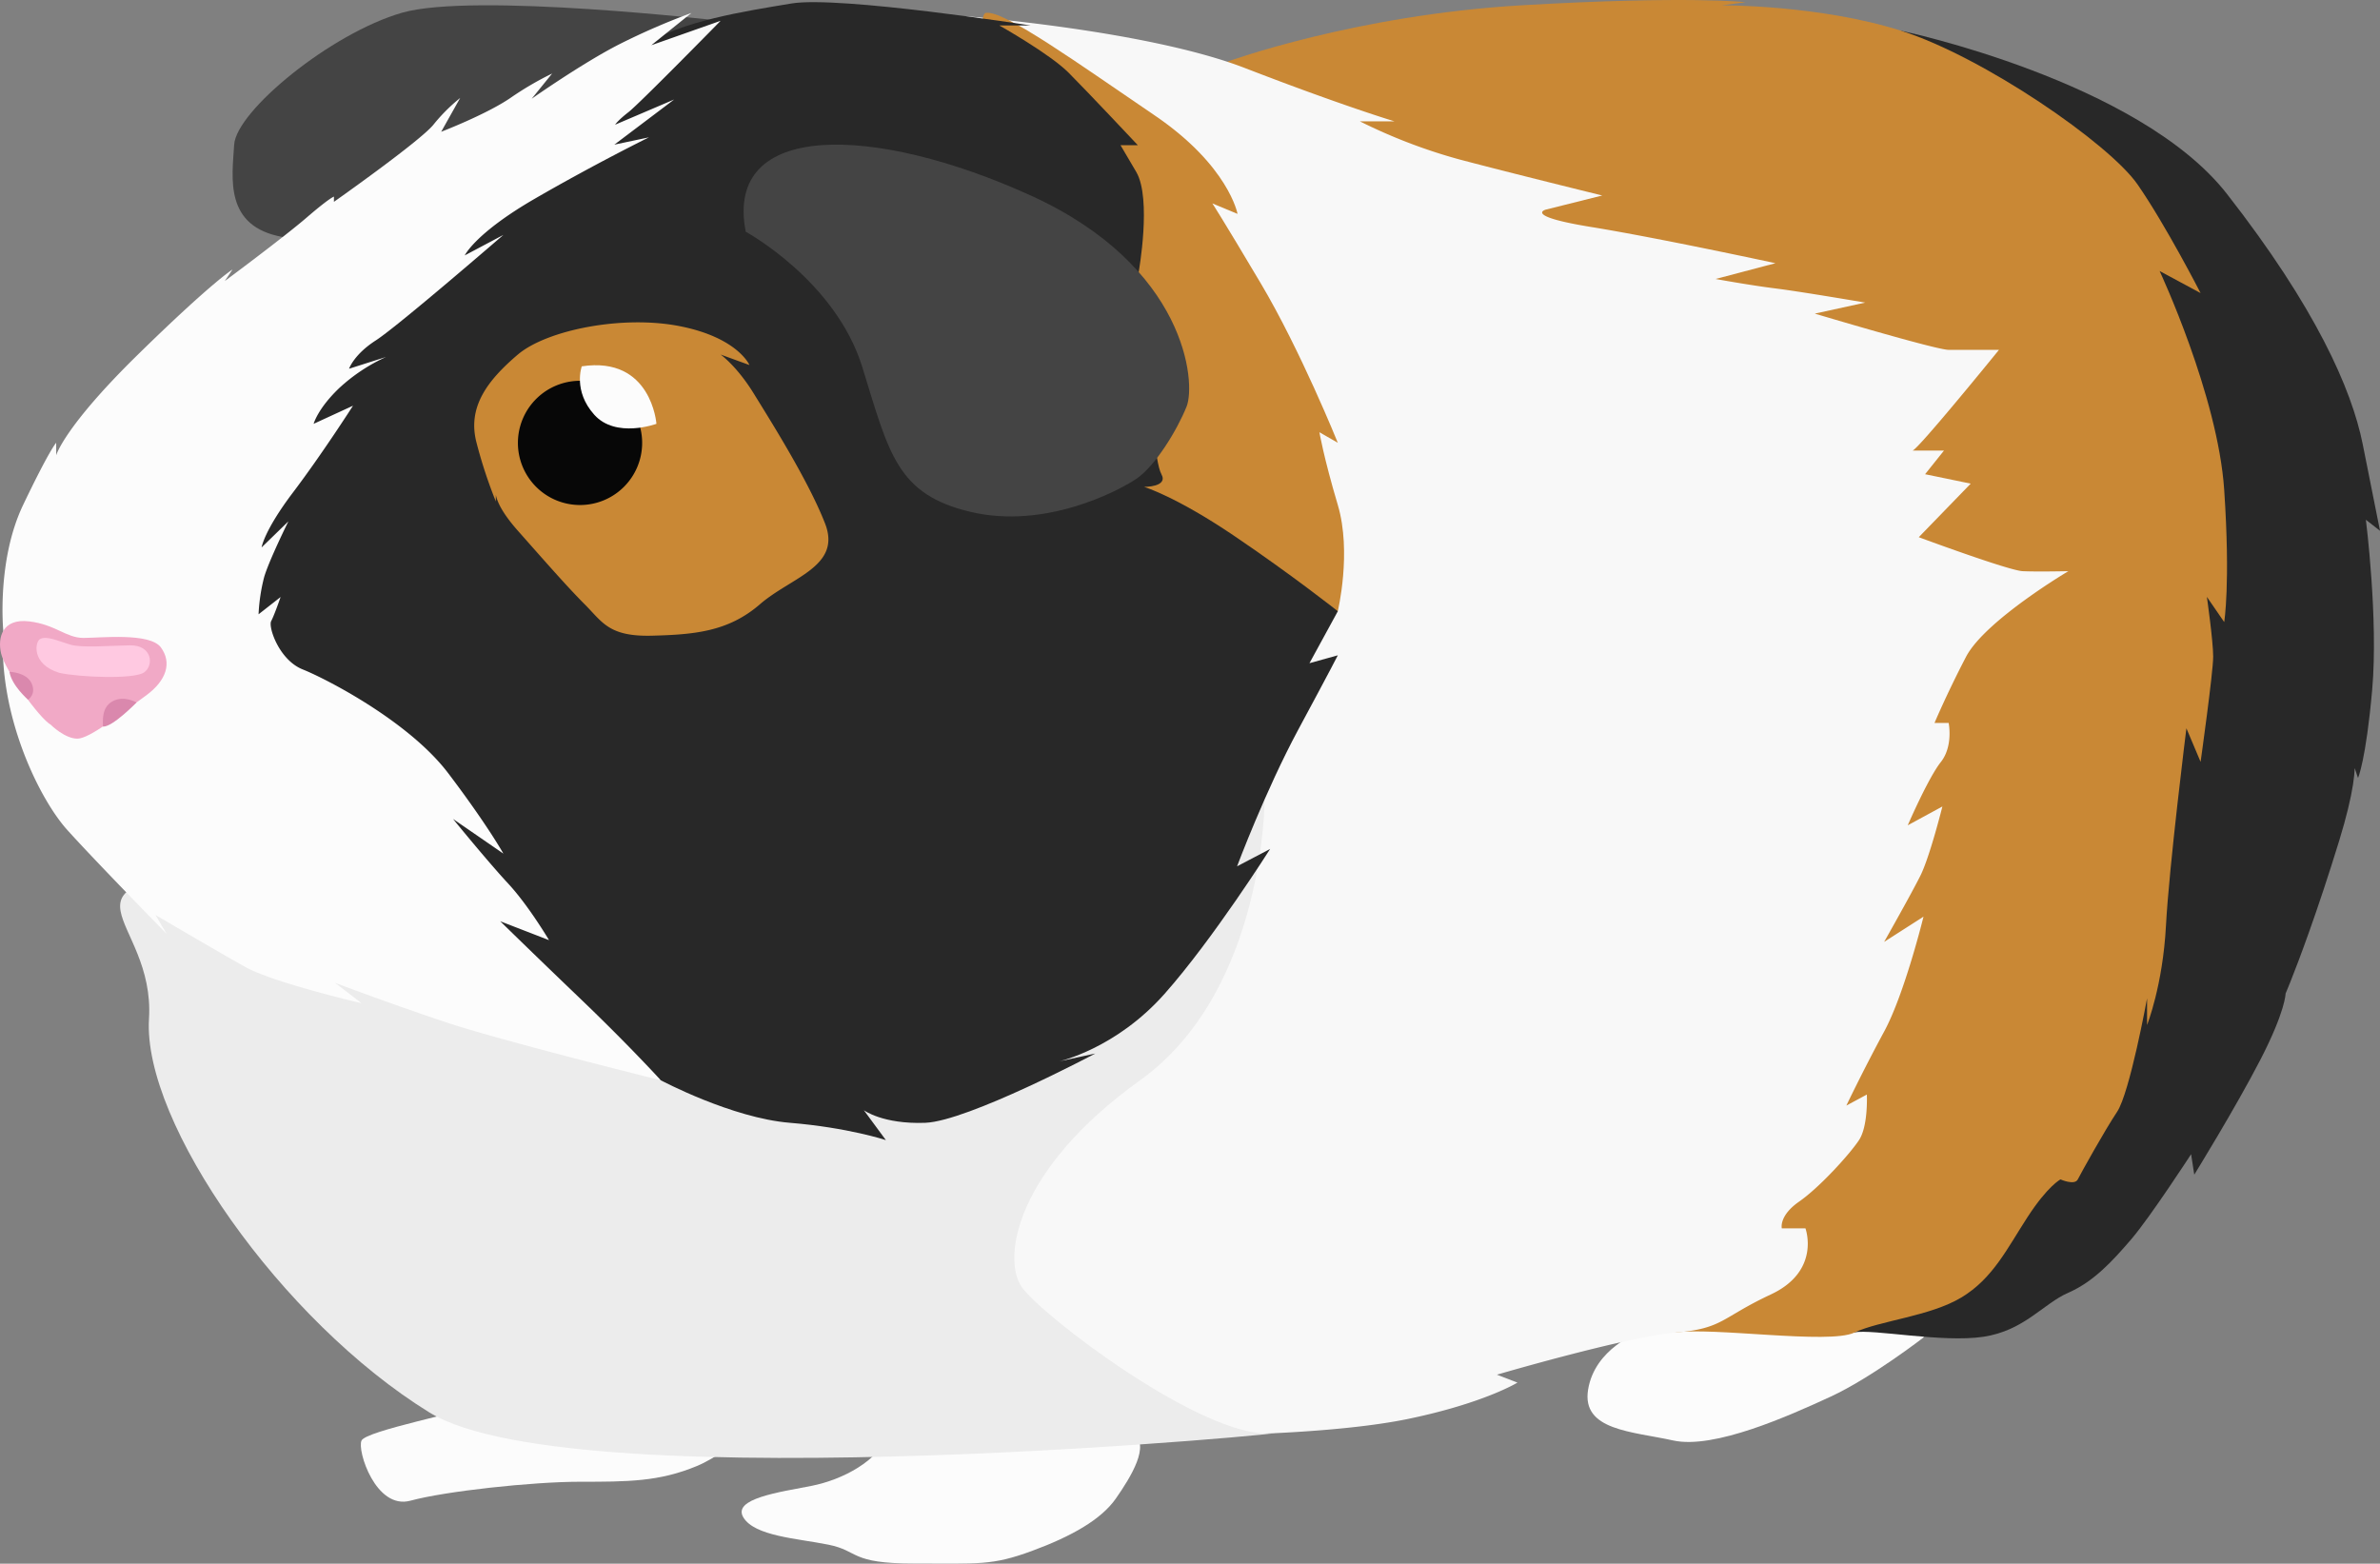 <svg xmlns="http://www.w3.org/2000/svg" width="1080" height="709.62" viewBox="0 0 1080 709.62"><rect x="0" y="0" width="1080" height="709.62" fill="#808080" stroke="none"/><g id="Слой_2" data-name="Слой 2"><g id="Слой_1-2" data-name="Слой 1"><g id="b"><g id="c"><g id="d"><path d="M873.18 606.73s-23.92 18.54-42.5 27.11-52.87 24-71.45 19.87-41.67-4.48-38.57-23.15 22.85-25.78 22.85-25.78 106.44-10.88 129.66 2z" fill="#fcfcfc"/><path d="M215.2 592c10.9 8.74 28.2 37.6 11.06 43.31s-60.1 14-62.21 18.44 6.48 31.58 22.21 27.29 55.27-8.59 76.92-8.59 35.95.0 53.1-7.16 40-29.94 40-37.82-141.1-35.49-141.1-35.49z" fill="#fcfcfc"/><path d="M403.44 650.52c-4.76 12.38-20.95 21-35.25 23.81s-36 5.73-30.88 14.28 24.39 9.54 38.58 12.39 9.45 8.57 39 8.57 35.25.95 53.34-5.71 31.44-14.24 38.12-23.79 16.17-24.79 7.6-29.55-52-28.59-68.37-35.25-18.61-10.49-18.61-10.49v32.39l-23.51 13.35z" fill="#fcfcfc"/><path d="M862.83 14s107.55 22.59 147.71 74 56.62 88.59 61.62 113.6 7.84 39.28 7.84 39.28l-6.41-5s5.71 45 2.86 77.18-6.43 40-6.43 40l-5-15s10-.73-3.56 43.55c-10 32.52-18.4 54.64-22.18 64.11-1.36 3.43-2.13 5.2-2.13 5.2s0 7.86-11.43 30-30 52.16-30 52.16l-1.44-9.28s-18.57 28.58-27.14 38.58-17.14 19.3-28.57 24.28-20 17.21-38.58 20-50.13-3.61-58.59-2-32.14-11.66-32.14-11.66z" fill="#282828"/><path d="M556.9 28s58-21.22 133.74-25.61S792.1 1 792.1 1L781.39 2.41S825.67 2.16 862.84 14 957.14 65.16 970 83.73 998.58 133 998.58 133L980 123s26.42 56.44 29.3 99.3.0 60 0 60l-7.86-11.43s2.86 20 2.86 27.14-5.71 47.75-5.71 47.75l-6.44-15.25s-7.84 62.53-9.28 89.65-8.57 45-8.57 45V453.08s-7.86 42.88-13.58 51.45-16.41 27.85-17.86 30.71-7.84.0-7.84.0-5.73 2.87-15 17.15-15.71 27.85-30 36.44-37.14 10.48-48.58 15.94-64.75-2.67-81.43.0S556.93 28 556.93 28z" fill="#c98835"/><path d="M438.54 7.41s82.08 6.33 126.39 23.47 67.85 24.18 67.85 24.18H617.07a246.43 246.43.0 0 0 45 17.25c24.3 6.43 65 16.41 65 16.41l-25.72 6.44s-10 2.87 20.71 7.86 83.6 16.43 83.6 16.43l-27.15 7.16s15.71 2.87 27.15 4.29 40.72 6.43 40.72 6.43l-22.87 5s55 16.44 60.72 16.44h22.87S870 204.48 867.84 204.48h14.3l-8.57 10.73 20.7 4.28-23.57 24.3s40.71 15.11 47.15 15.42 20.73.0 20.73.0-37.87 22.44-46.44 38.88-14.3 30-14.3 30h6.43s2.16 10.53-3.57 17.76-15 28.69-15 28.69L881.42 366s-5.71 22.88-10 31.44-16.43 30-16.43 30L872.85 416s-8.57 35-17.86 52.15-17.15 33.58-17.15 33.58l9.3-5s.7 14.27-3.58 20.71-17.87 21.42-27.15 27.87-7.86 12.14-7.86 12.14h10.73s7.14 19.3-15.71 30S782.13 602.91 760 604.8s-80.73 19.06-80.73 19.06l9.33 3.59s-15.05 9.28-49.34 16.43-92.87 7.84-102.16 7.14-20.28 2.72-20.28 2.72l-106.53-7.06s-44.66-4.94-65.38-7.82-45-9.28-45-9.28l9.3 7.16s-43.59-10.71-70-27.17-40.72-34.28-40.72-34.28v9.29s-15.71-24.28-30-44.28-32.15-55.73-32.15-55.73v9.27s-17.14-60-18.57-72.15S438.54 7.41 438.54 7.41z" fill="#f8f8f8"/><path d="M573.86 362.69s.24 86.84-56.51 127.56S454.89 571 463.48 583.84s82.15 68.75 113 66.63S262 682.43 194.85 641 64.68 509.55 67.61 462.37s-49.92-60 38-68.58 468.31-31.1 468.31-31.1h0z" fill="#ececec"/><path d="M327 9.44s-112.16-13-144.56-3.66S107.21 50.4 106.26 65.65s-4.57 37.14 22 41.9S327 9.44 327 9.44z" fill="#444"/><path d="M607.07 277.35s6.41-26.64.0-48.2-8.35-33-8.35-33l8.35 4.8s-16.92-42-35-72.44-21.92-36.2-21.92-36.2l11.43 4.76s-4-21.9-37.71-44.77S455.26 4.24 447.27 5.87s14.28 146.47 20 177.91 72.39 104.82 81 104.79S607.07 277.35 607.07 277.35z" fill="#c98835"/><path d="M299.86 490.25s32.17 17.14 58.59 19.3S402 517.41 402 517.41l-10-13.57s8.58 6.43 27.87 5.71 77.16-31.44 77.16-31.44l-16.44 3.56S506.34 476 528.48 451s47.88-65.72 47.88-65.72l-15 7.87s12.84-34.32 27.85-62.18 17.87-33.58 17.87-33.58l-12.87 3.58 12.87-23.58s-20.74-16.43-47.17-34.3-40.74-22.13-40.74-22.13 11.06.11 7.87-5.73-3.57-30.54-10.71-42.43.38-49.34.38-49.34 6-33.26-1.09-45.41l-7.14-12.14h7.86S493.49 41.59 484.92 33s-31.44-21.44-31.44-21.44h14.28S380.59-2 359.16 1.58s-49.83 7.86-67.77 19.3S109.28 191.78 84.09 242.34s-18.57 122.88.0 127.18S299.85 490.25 299.85 490.25z" fill="#282828"/><path d="M1.5 286.31s-3.14-31.78 9-57.17 15-28.19 15-28.19v5.67s3.56-12.87 37.12-45.74 42.88-38.57 42.88-38.57L102 127.55s26.66-19.77 37.14-28.8 12.39-9.52 12.39-9.52V91.6s39.06-27.5 45.14-35a79.26 79.26.0 0 1 12.14-12.14L200.2 59.8S220.55 52 231.62 44.45a143.77 143.77.0 0 1 18.93-11.08l-9.28 11.44s22.87-16.09 39.64-24.66A309.45 309.45.0 0 1 313.78 5.87L295.56 20.52 327 9.44S290.2 47 285.21 50.88s-6.08 5.71-6.08 5.71l26.78-11.43L278.77 65.65l15.73-3.33s-24.66 12.14-51.8 27.85-31.8 25.73-31.8 25.73l17.52-9.29s-47.88 41.44-57.88 47.87-12.14 12.86-12.14 12.86L175.19 162a79.8 79.8.0 0 0-21.43 14.28c-9.65 9.28-11.44 16.06-11.44 16.06l17.87-8.22S146.26 205.9 133 223.42s-14.28 25-14.28 25l12.14-11.81S122 254.48 119.84 262a82.68 82.68.0 0 0-2.51 16.78l10-7.84s-2.84 8.25-4.27 10.91 3.57 17.66 14.28 21.94 48.22 23.57 66.08 47.15 25 36.45 25 36.45l-22.85-15.74s15.71 19.3 25 29.3 18.57 25.71 18.57 25.71L227 418.09s13.84 13.58 36.2 35 36.66 37.15 36.66 37.15S227.7 472.4 202 463.81 152 446 152 446l12.09 9.28S124.11 446 111.25 438.8s-40.71-23.57-40.71-23.57l5.07 8.57s-32.22-32.87-45.09-47.16S-1 324.07 1.5 286.3z" fill="#fcfcfc"/><path d="M338.42 105.18s40.74 22.13 52.89 61.45S407 224.48 440.6 232.34s66.43-9.28 75-15 18.58-22.15 22.86-32.85.0-63.59-70.72-95.76S328.43 54.46 338.41 105.19z" fill="#444"/><path d="M235 160.89c-13.93 11.87-23 23.93-18.75 40.06A216.84 216.84.0 0 0 225 227.57v-5.71s-2.21 5.22 10 19 22.21 25.25 30.3 33.36 10.95 14.76 30.49 14.27 34.77-1.9 49.06-14.27S382 257.1 374.4 237.58 349.63 190.92 342 178.53s-15-17.63-15-17.63l13.08 4.76s-5.24-12.38-31.42-17.6S248.1 149.77 235 160.9z" fill="#c98835"/><path d="M291.4 201a28.19 28.19.0 1 0-28.2 28.19A28.2 28.2.0 0 0 291.4 201z" fill="#070707"/><path d="M264 166.25s-4.09 11.13 5.7 22 28.18 4.09 28.18 4.09S295.64 161.47 264 166.25z" fill="#fcfcfc"/><path d="M23.19 329C17.84 326.11 2.3 304.15.52 296.65s.7-16.08 12.67-14.66S30 289.5 37.85 289.5 68 287 73 293.8s2.84 15-7.16 22.14-25 19.28-30.72 19.28-12-6.23-12-6.23z" fill="#f1a9c6"/><path d="M46.71 329.75c.07-2.39-.83-8.64 4.35-11.48s10.9.53 10.9.53S51.09 330 46.71 329.75z" fill="#da88ad"/><path d="M4.3 304.88s7.65.14 10 5.15-1.58 7.52-1.58 7.52S5.22 311 4.3 304.88z" fill="#da88ad"/><path d="M18.19 290c-2.27 1.2-4.12 11.43 8.75 15.36 9.12 2 33.76 3 38.4-.18s3.75-12.51-6.43-12.32-21.79 1.25-27.15-.35S21.23 288.42 18.19 290z" fill="#ffc9e1"/></g></g></g></g></g></svg>